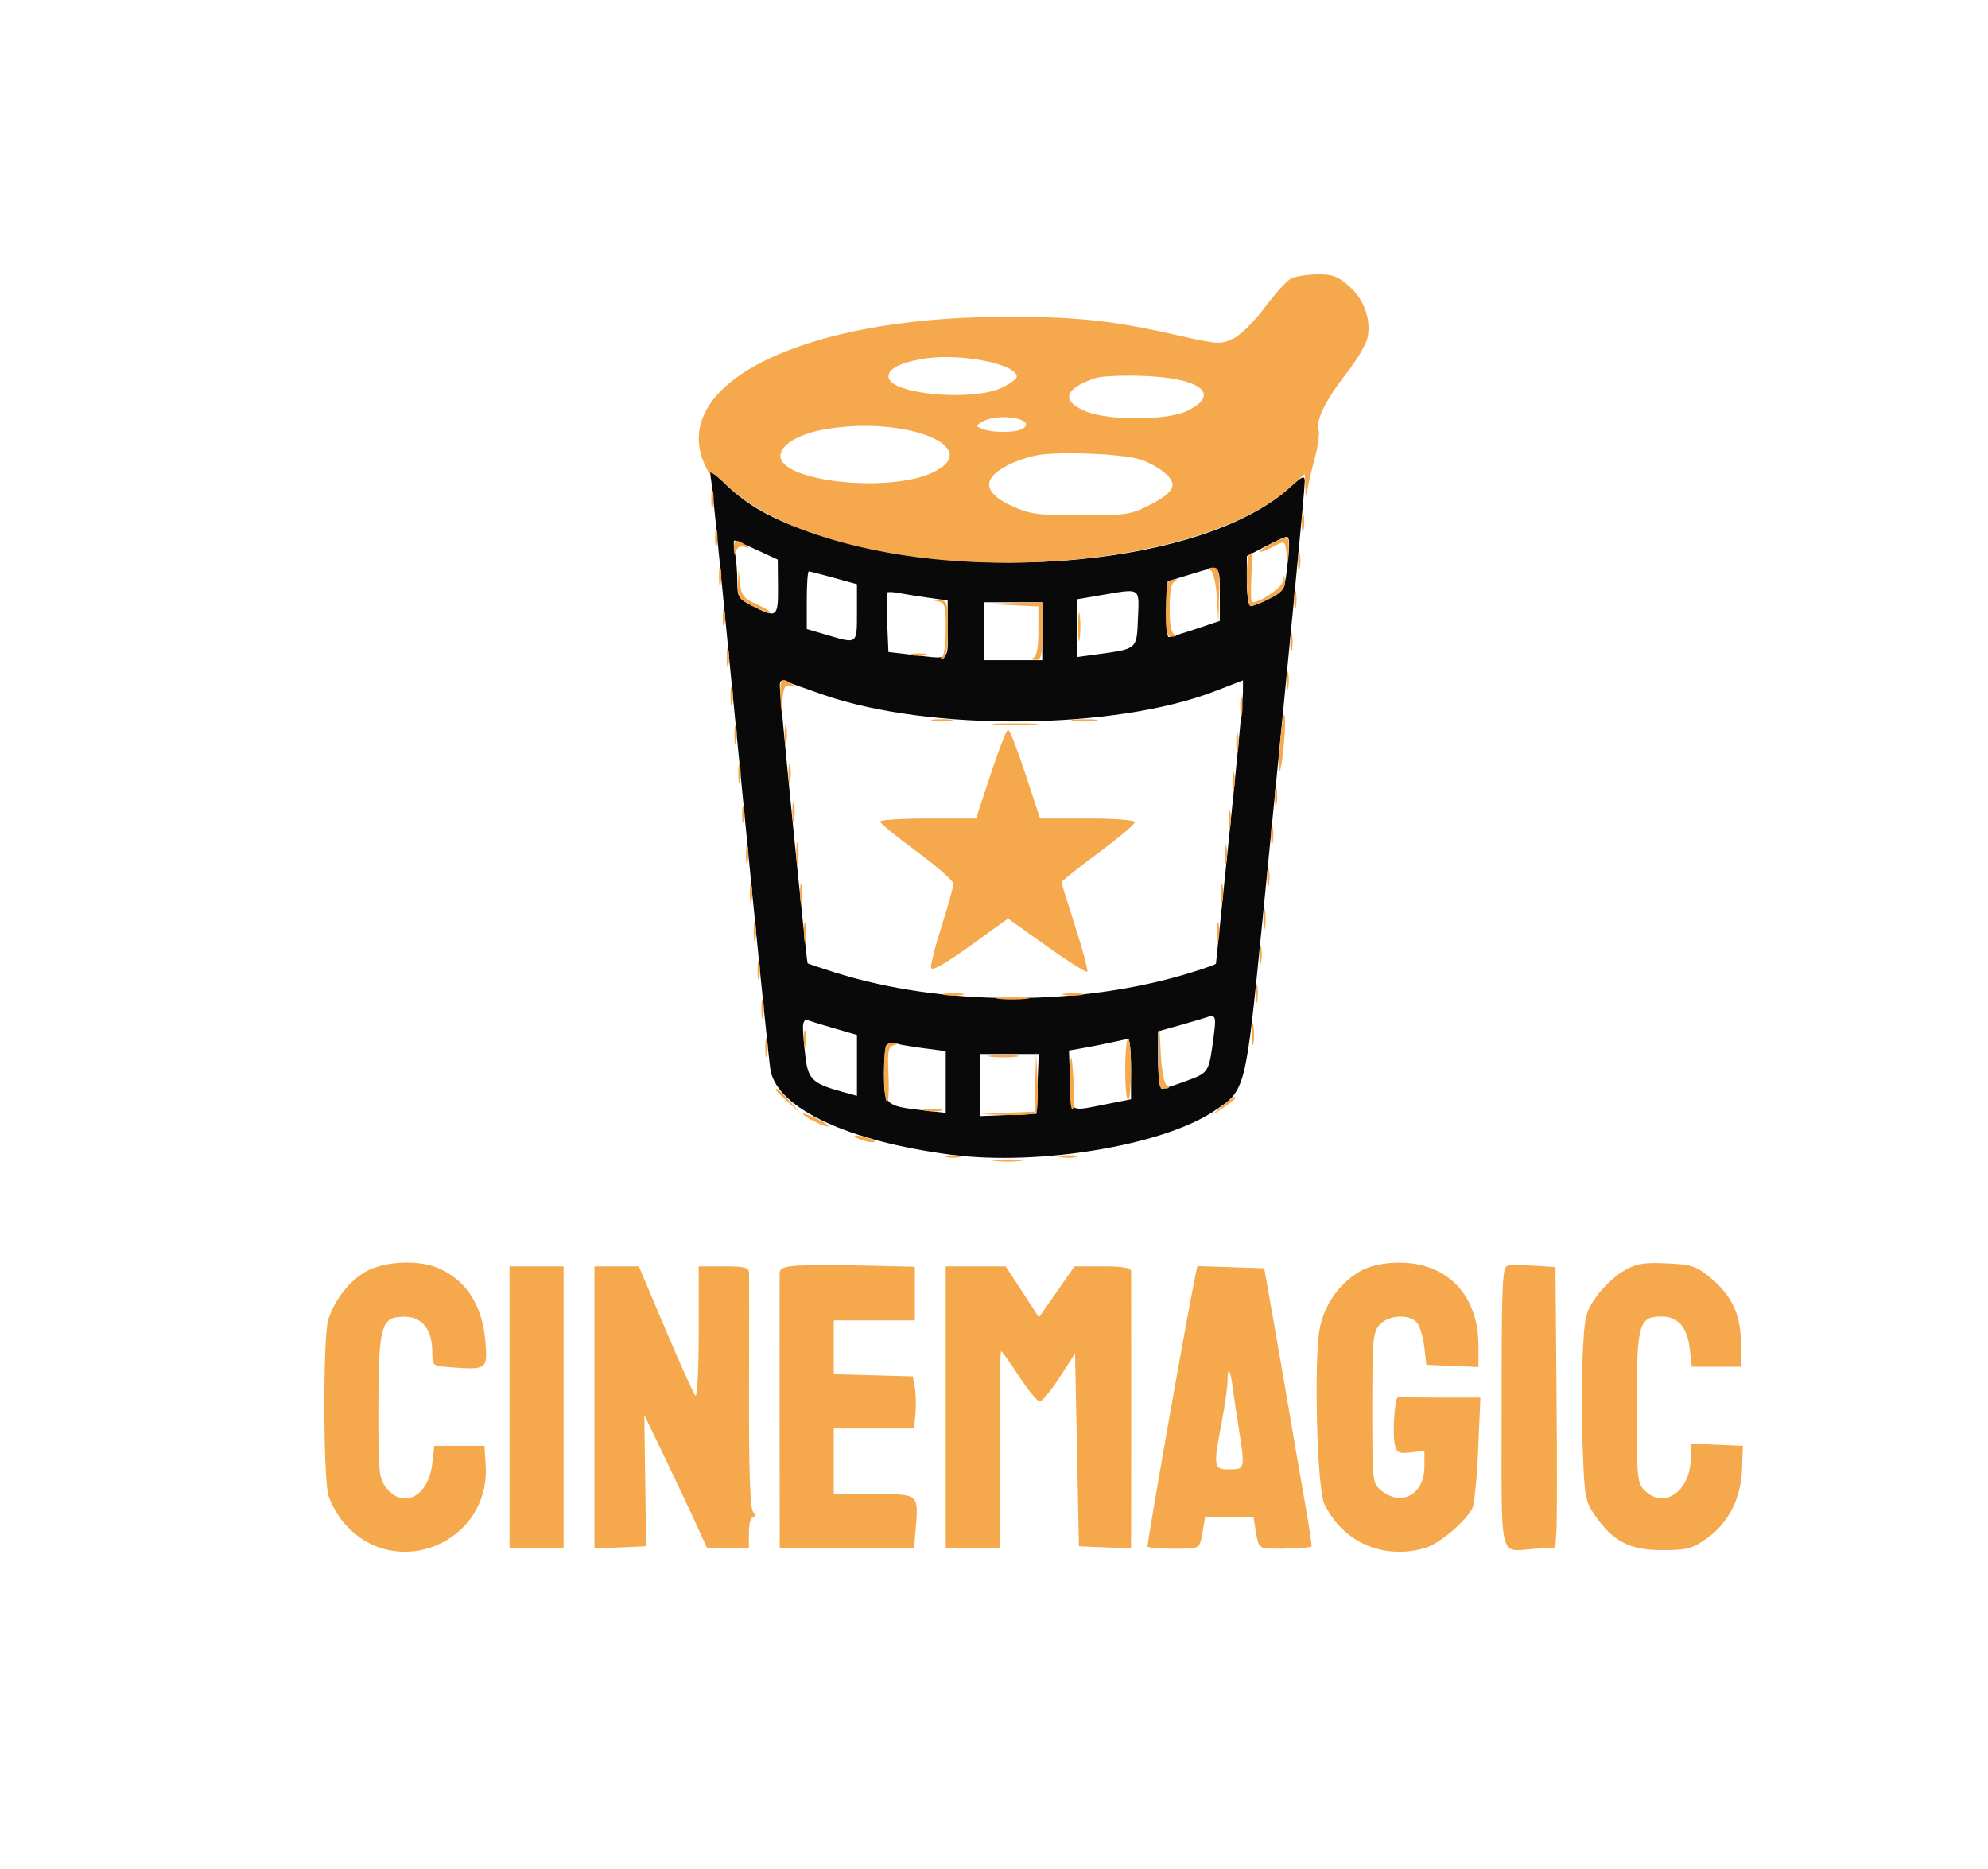 <svg xmlns="http://www.w3.org/2000/svg" width="515" height="484" viewBox="0 0 515 484" version="1.1"><path d="M 184.436 126 C 184.764 128.475, 188.182 162.900, 192.033 202.500 C 195.884 242.100, 199.295 275.771, 199.613 277.324 C 201.637 287.203, 219.782 295.629, 246.500 299.099 C 268.994 302.020, 301.009 296.728, 314.365 287.882 C 322.757 282.323, 322.619 282.861, 327.055 238.308 C 333.619 172.373, 338 126.936, 338 124.792 C 338 123.022, 337.501 123.218, 334.025 126.359 C 311.977 146.277, 251.431 151.978, 210.344 138.003 C 200.048 134.501, 193.874 131.054, 188.170 125.623 L 183.840 121.500 184.436 126 M 327.750 141.566 L 323 144.038 323 150.519 C 323 154.339, 323.427 157, 324.040 157 C 324.612 157, 326.796 156.124, 328.894 155.054 C 332.413 153.259, 332.758 152.697, 333.346 147.804 C 334.180 140.856, 334.160 138.990, 333.250 139.047 C 332.837 139.072, 330.363 140.206, 327.750 141.566 M 190.375 143.125 C 190.719 144.844, 191 148.210, 191 150.605 C 191 154.671, 191.262 155.093, 194.960 156.980 C 201.255 160.191, 201.610 159.921, 201.541 151.974 L 201.479 144.947 196.140 142.474 C 193.204 141.113, 190.565 140, 190.276 140 C 189.987 140, 190.031 141.406, 190.375 143.125 M 308 148.891 L 302.500 150.585 302.206 157.792 C 302.045 161.757, 302.295 165, 302.762 165 C 303.229 165, 306.399 164.059, 309.806 162.908 L 316 160.816 316 153.908 C 316 146.151, 316.294 146.335, 308 148.891 M 209 155.461 L 209 162.923 214.182 164.461 C 222.148 166.827, 222 166.937, 222 158.664 L 222 151.328 216.015 149.664 C 212.723 148.749, 209.798 148, 209.515 148 C 209.232 148, 209 151.358, 209 155.461 M 229.868 153.461 C 229.666 153.661, 229.647 157.211, 229.827 161.350 L 230.154 168.875 235.827 169.539 C 246.473 170.785, 245.500 171.442, 245.500 163.012 L 245.500 155.525 240.500 154.823 C 237.750 154.438, 234.316 153.891, 232.868 153.610 C 231.420 153.328, 230.070 153.261, 229.868 153.461 M 284.750 154.242 L 279 155.227 279 162.707 L 279 170.188 284.057 169.492 C 294.738 168.023, 294.463 168.261, 294.794 160.181 C 295.129 151.989, 295.751 152.357, 284.750 154.242 M 255 163.500 L 255 171 262.500 171 L 270 171 270 163.500 L 270 156 262.500 156 L 255 156 255 163.500 M 202.012 177.643 C 202.032 180.636, 208.916 249.255, 209.222 249.503 C 209.375 249.627, 212.425 250.658, 216 251.793 C 244.105 260.720, 279.895 260.762, 308.577 251.903 C 312.110 250.812, 315 249.775, 315 249.598 C 315 249.420, 316.571 234.251, 318.491 215.888 C 320.411 197.524, 321.986 181.086, 321.991 179.357 L 322 176.214 314.750 179.022 C 288.844 189.054, 241.129 189.529, 213.500 180.029 C 209.100 178.516, 204.713 176.943, 203.750 176.532 C 202.442 175.975, 202.003 176.255, 202.012 177.643 M 312.500 263.528 C 311.950 263.732, 308.913 264.628, 305.750 265.520 L 300 267.142 300 274.571 C 300 278.664, 300.432 282, 300.962 282 C 301.492 282, 304.386 281.079, 307.393 279.954 C 313.277 277.753, 313.151 277.969, 314.497 267.750 C 315.091 263.237, 314.823 262.668, 312.500 263.528 M 208.009 266.143 C 208.013 267.439, 208.304 270.885, 208.654 273.799 C 209.346 279.564, 210.551 280.695, 218.250 282.809 L 222 283.839 222 275.947 L 222 268.056 216.250 266.392 C 213.088 265.477, 209.938 264.517, 209.250 264.257 C 208.469 263.963, 208.003 264.670, 208.009 266.143 M 288 269.987 C 286.075 270.420, 282.794 271.074, 280.709 271.440 L 276.918 272.106 277.209 279.803 C 277.535 288.435, 276.773 287.943, 286.750 285.965 L 293 284.727 293 276.863 C 293 272.539, 292.663 269.045, 292.250 269.100 C 291.837 269.156, 289.925 269.555, 288 269.987 M 229.720 270.613 C 229.324 271.009, 229 274.393, 229 278.131 C 229 286.103, 229.407 286.494, 238.799 287.557 L 245 288.258 245 280.258 L 245 272.258 239.750 271.573 C 236.863 271.196, 233.586 270.664, 232.470 270.391 C 231.353 270.117, 230.116 270.218, 229.720 270.613 M 254 281.044 L 254 289.088 261.250 288.794 L 268.500 288.500 268.792 280.750 L 269.084 273 261.542 273 L 254 273 254 281.044" stroke="none" fill="#090909" fill-rule="evenodd"/><path d="M 334.500 72.120 C 333.400 72.661, 330.325 76.031, 327.666 79.609 C 324.918 83.305, 321.367 86.811, 319.438 87.731 C 316.218 89.266, 315.443 89.212, 304.272 86.672 C 287.861 82.940, 278.067 81.944, 259 82.066 C 207.608 82.396, 173.452 99.385, 182.461 120.135 C 183.264 121.986, 183.939 123.069, 183.961 122.542 C 183.982 122.015, 185.913 123.420, 188.250 125.665 C 195.972 133.080, 209.209 138.897, 226.479 142.464 C 265.829 150.592, 315.422 143.165, 334.025 126.359 L 338 122.767 338.136 126.134 C 338.241 128.723, 338.362 128.923, 338.659 127 C 338.872 125.625, 339.744 121.875, 340.598 118.667 C 341.452 115.459, 341.896 112.171, 341.585 111.361 C 340.709 109.078, 343.503 103.412, 348.837 96.657 C 351.511 93.271, 353.969 89.090, 354.301 87.367 C 355.214 82.618, 353.345 77.510, 349.441 74.082 C 346.541 71.536, 345.110 71.012, 341.215 71.068 C 338.622 71.105, 335.600 71.578, 334.500 72.120 M 238.872 92.973 C 232.800 94.057, 229.802 95.733, 230.203 97.817 C 231.047 102.197, 252.178 104.029, 259.667 100.372 C 261.775 99.342, 263.459 98.050, 263.410 97.500 C 263.103 94.109, 248.056 91.333, 238.872 92.973 M 283.942 97.885 C 275.716 100.583, 274.703 103.838, 281.250 106.531 C 287.346 109.038, 302.374 108.956, 307.635 106.387 C 316.436 102.090, 310.986 97.863, 296 97.363 C 290.775 97.189, 285.349 97.424, 283.942 97.885 M 254.544 109.195 C 252.603 110.321, 252.603 110.335, 254.544 111.094 C 257.361 112.196, 263.249 112.134, 265 110.985 C 268.722 108.541, 258.645 106.817, 254.544 109.195 M 214.060 111.136 C 207.367 112.246, 202.602 114.900, 202.187 117.748 C 201.187 124.614, 230.246 127.956, 241.808 122.305 C 255.032 115.841, 234.799 107.697, 214.060 111.136 M 268.326 117.983 C 263.482 119.012, 258.892 121.220, 257.095 123.386 C 254.975 125.940, 256.799 128.662, 262.283 131.131 C 266.856 133.189, 269.043 133.480, 280 133.490 C 291.360 133.499, 292.951 133.272, 297.443 131 C 304.263 127.550, 305.274 125.552, 301.748 122.486 C 300.235 121.170, 297.310 119.586, 295.248 118.967 C 290.287 117.477, 273.583 116.866, 268.326 117.983 M 184.252 129.500 C 184.263 131.700, 184.468 132.482, 184.707 131.238 C 184.946 129.994, 184.937 128.194, 184.687 127.238 C 184.437 126.282, 184.241 127.300, 184.252 129.500 M 337.252 135.500 C 337.263 137.700, 337.468 138.482, 337.707 137.238 C 337.946 135.994, 337.937 134.194, 337.687 133.238 C 337.437 132.282, 337.241 133.300, 337.252 135.500 M 185.252 139.500 C 185.263 141.700, 185.468 142.482, 185.707 141.238 C 185.946 139.994, 185.937 138.194, 185.687 137.238 C 185.437 136.282, 185.241 137.300, 185.252 139.500 M 329 141 C 324.891 143.250, 325.756 143.695, 329.987 141.507 C 332.863 140.019, 332.876 140.026, 333.277 143.257 C 333.673 146.442, 333.683 146.432, 333.840 142.750 C 334.023 138.470, 333.781 138.383, 329 141 M 190.116 142.250 C 190.199 143.854, 190.360 144.014, 190.679 142.805 C 190.958 141.745, 191.757 141.312, 192.813 141.650 C 194.254 142.110, 194.281 142.031, 193 141.110 C 190.731 139.477, 189.988 139.771, 190.116 142.250 M 336.252 145.500 C 336.263 147.700, 336.468 148.482, 336.707 147.238 C 336.946 145.994, 336.937 144.194, 336.687 143.238 C 336.437 142.282, 336.241 143.300, 336.252 145.500 M 323.667 143.667 C 322.558 144.776, 322.900 157, 324.040 157 C 324.612 157, 326.862 156.091, 329.040 154.980 C 331.979 153.480, 332.965 152.384, 332.864 150.730 C 332.734 148.609, 332.707 148.602, 332.316 150.588 C 331.978 152.300, 326.553 156, 324.381 156 C 324.077 156, 323.980 153.074, 324.165 149.498 C 324.349 145.922, 324.462 142.997, 324.417 142.998 C 324.371 142.999, 324.033 143.300, 323.667 143.667 M 186.252 149.500 C 186.263 151.700, 186.468 152.482, 186.707 151.238 C 186.946 149.994, 186.937 148.194, 186.687 147.238 C 186.437 146.282, 186.241 147.300, 186.252 149.500 M 313.696 147.791 C 314.355 148.210, 315.055 151.465, 315.254 155.026 L 315.615 161.500 315.807 154.250 C 315.975 147.933, 315.775 147.002, 314.250 147.015 C 313.066 147.026, 312.887 147.277, 313.696 147.791 M 191.168 151.230 C 191.014 154.652, 191.338 155.132, 195.097 157.049 C 197.350 158.199, 199.380 158.954, 199.607 158.726 C 199.834 158.499, 198.240 157.510, 196.063 156.528 C 192.671 154.999, 192.050 154.226, 191.721 151.122 L 191.336 147.500 191.168 151.230 M 302.667 150.667 C 302.300 151.033, 302 154.408, 302 158.167 C 302 164.038, 302.246 164.989, 303.750 164.921 C 304.795 164.874, 304.997 164.639, 304.250 164.338 C 303.435 164.009, 303 161.631, 303 157.500 C 303 153.369, 303.435 150.991, 304.250 150.662 C 304.948 150.381, 305.021 150.123, 304.417 150.079 C 303.821 150.036, 303.033 150.300, 302.667 150.667 M 335.252 155.500 C 335.263 157.700, 335.468 158.482, 335.707 157.238 C 335.946 155.994, 335.937 154.194, 335.687 153.238 C 335.437 152.282, 335.241 153.300, 335.252 155.500 M 242.750 155.720 C 244.824 156.101, 245 156.668, 245 162.983 C 245 166.751, 244.539 170.062, 243.975 170.342 C 243.411 170.621, 243.524 170.734, 244.225 170.592 C 245.121 170.410, 245.500 168.126, 245.500 162.917 C 245.500 155.698, 245.433 155.497, 243 155.404 C 240.825 155.320, 240.792 155.361, 242.750 155.720 M 261.750 156.743 L 269 157.088 269 163.460 C 269 167.623, 268.566 170.008, 267.750 170.338 C 267.003 170.639, 267.205 170.874, 268.250 170.921 C 269.768 170.990, 270 170.006, 270 163.500 L 270 156 262.250 156.199 L 254.500 156.397 261.750 156.743 M 187.232 160 C 187.232 161.925, 187.438 162.713, 187.689 161.750 C 187.941 160.787, 187.941 159.213, 187.689 158.250 C 187.438 157.287, 187.232 158.075, 187.232 160 M 279.310 162.500 C 279.315 165.800, 279.502 167.029, 279.725 165.232 C 279.947 163.435, 279.943 160.735, 279.715 159.232 C 279.486 157.729, 279.304 159.200, 279.310 162.500 M 334.252 166.500 C 334.263 168.700, 334.468 169.482, 334.707 168.238 C 334.946 166.994, 334.937 165.194, 334.687 164.238 C 334.437 163.282, 334.241 164.300, 334.252 166.500 M 188.252 170.500 C 188.263 172.700, 188.468 173.482, 188.707 172.238 C 188.946 170.994, 188.937 169.194, 188.687 168.238 C 188.437 167.282, 188.241 168.300, 188.252 170.500 M 236.250 169.689 C 237.213 169.941, 238.787 169.941, 239.750 169.689 C 240.713 169.438, 239.925 169.232, 238 169.232 C 236.075 169.232, 235.287 169.438, 236.250 169.689 M 333.252 176.500 C 333.263 178.700, 333.468 179.482, 333.707 178.238 C 333.946 176.994, 333.937 175.194, 333.687 174.238 C 333.437 173.282, 333.241 174.300, 333.252 176.500 M 202.168 180.250 L 202.336 184.500 202.725 180.803 C 203.034 177.870, 203.464 177.218, 204.807 177.648 C 206.252 178.109, 206.280 178.030, 205 177.110 C 202.477 175.295, 201.993 175.831, 202.168 180.250 M 189.252 180.500 C 189.263 182.700, 189.468 183.482, 189.707 182.238 C 189.946 180.994, 189.937 179.194, 189.687 178.238 C 189.437 177.282, 189.241 178.300, 189.252 180.500 M 321.272 183 C 321.272 185.475, 321.467 186.488, 321.706 185.250 C 321.944 184.012, 321.944 181.988, 321.706 180.750 C 321.467 179.512, 321.272 180.525, 321.272 183 M 331.700 191.415 C 331.314 195.769, 331.183 199.517, 331.411 199.744 C 332.027 200.360, 333.266 187.589, 332.803 185.394 C 332.583 184.352, 332.087 187.062, 331.700 191.415 M 241.750 186.706 C 242.988 186.944, 245.012 186.944, 246.250 186.706 C 247.488 186.467, 246.475 186.272, 244 186.272 C 241.525 186.272, 240.512 186.467, 241.750 186.706 M 278.250 186.716 C 279.762 186.945, 282.238 186.945, 283.750 186.716 C 285.262 186.487, 284.025 186.300, 281 186.300 C 277.975 186.300, 276.738 186.487, 278.250 186.716 M 190.252 190.500 C 190.263 192.700, 190.468 193.482, 190.707 192.238 C 190.946 190.994, 190.937 189.194, 190.687 188.238 C 190.437 187.282, 190.241 188.300, 190.252 190.500 M 203.252 190.500 C 203.263 192.700, 203.468 193.482, 203.707 192.238 C 203.946 190.994, 203.937 189.194, 203.687 188.238 C 203.437 187.282, 203.241 188.300, 203.252 190.500 M 258.250 187.735 C 260.863 187.941, 265.137 187.941, 267.750 187.735 C 270.363 187.529, 268.225 187.360, 263 187.360 C 257.775 187.360, 255.637 187.529, 258.250 187.735 M 256.650 200.500 L 252.865 212 240.433 212 C 233.595 212, 228 212.357, 228 212.793 C 228 213.228, 232.261 216.716, 237.468 220.543 C 242.676 224.369, 246.951 228.128, 246.968 228.897 C 246.986 229.665, 245.630 234.570, 243.956 239.797 C 242.281 245.024, 241.044 249.922, 241.206 250.681 C 241.400 251.592, 244.844 249.652, 251.319 244.986 L 261.139 237.911 271.140 245.051 C 276.641 248.978, 281.370 251.963, 281.649 251.684 C 281.929 251.405, 280.547 246.195, 278.579 240.107 C 276.610 234.018, 275 228.803, 275 228.516 C 275 228.230, 279.275 224.825, 284.500 220.949 C 289.725 217.073, 294 213.474, 294 212.951 C 294 212.401, 288.815 212, 281.717 212 L 269.435 212 265.650 200.500 C 263.568 194.175, 261.543 189, 261.150 189 C 260.757 189, 258.732 194.175, 256.650 200.500 M 320.252 192.500 C 320.263 194.700, 320.468 195.482, 320.707 194.238 C 320.946 192.994, 320.937 191.194, 320.687 190.238 C 320.437 189.282, 320.241 190.300, 320.252 192.500 M 191.252 200.500 C 191.263 202.700, 191.468 203.482, 191.707 202.238 C 191.946 200.994, 191.937 199.194, 191.687 198.238 C 191.437 197.282, 191.241 198.300, 191.252 200.500 M 204.252 200.500 C 204.263 202.700, 204.468 203.482, 204.707 202.238 C 204.946 200.994, 204.937 199.194, 204.687 198.238 C 204.437 197.282, 204.241 198.300, 204.252 200.500 M 319.252 202.500 C 319.263 204.700, 319.468 205.482, 319.707 204.238 C 319.946 202.994, 319.937 201.194, 319.687 200.238 C 319.437 199.282, 319.241 200.300, 319.252 202.500 M 330.252 206.500 C 330.263 208.700, 330.468 209.482, 330.707 208.238 C 330.946 206.994, 330.937 205.194, 330.687 204.238 C 330.437 203.282, 330.241 204.300, 330.252 206.500 M 205.252 210.500 C 205.263 212.700, 205.468 213.482, 205.707 212.238 C 205.946 210.994, 205.937 209.194, 205.687 208.238 C 205.437 207.282, 205.241 208.300, 205.252 210.500 M 192.232 211 C 192.232 212.925, 192.438 213.713, 192.689 212.750 C 192.941 211.787, 192.941 210.213, 192.689 209.250 C 192.438 208.287, 192.232 209.075, 192.232 211 M 318.252 212.500 C 318.263 214.700, 318.468 215.482, 318.707 214.238 C 318.946 212.994, 318.937 211.194, 318.687 210.238 C 318.437 209.282, 318.241 210.300, 318.252 212.500 M 329.252 216.500 C 329.263 218.700, 329.468 219.482, 329.707 218.238 C 329.946 216.994, 329.937 215.194, 329.687 214.238 C 329.437 213.282, 329.241 214.300, 329.252 216.500 M 206.272 221 C 206.272 223.475, 206.467 224.488, 206.706 223.250 C 206.944 222.012, 206.944 219.988, 206.706 218.750 C 206.467 217.512, 206.272 218.525, 206.272 221 M 193.252 221.500 C 193.263 223.700, 193.468 224.482, 193.707 223.238 C 193.946 221.994, 193.937 220.194, 193.687 219.238 C 193.437 218.282, 193.241 219.300, 193.252 221.500 M 317.252 221.500 C 317.263 223.700, 317.468 224.482, 317.707 223.238 C 317.946 221.994, 317.937 220.194, 317.687 219.238 C 317.437 218.282, 317.241 219.300, 317.252 221.500 M 328.252 227.500 C 328.263 229.700, 328.468 230.482, 328.707 229.238 C 328.946 227.994, 328.937 226.194, 328.687 225.238 C 328.437 224.282, 328.241 225.300, 328.252 227.500 M 194.252 231.500 C 194.263 233.700, 194.468 234.482, 194.707 233.238 C 194.946 231.994, 194.937 230.194, 194.687 229.238 C 194.437 228.282, 194.241 229.300, 194.252 231.500 M 207.252 231.500 C 207.263 233.700, 207.468 234.482, 207.707 233.238 C 207.946 231.994, 207.937 230.194, 207.687 229.238 C 207.437 228.282, 207.241 229.300, 207.252 231.500 M 316.252 231.500 C 316.263 233.700, 316.468 234.482, 316.707 233.238 C 316.946 231.994, 316.937 230.194, 316.687 229.238 C 316.437 228.282, 316.241 229.300, 316.252 231.500 M 327.272 238 C 327.272 240.475, 327.467 241.488, 327.706 240.250 C 327.944 239.012, 327.944 236.988, 327.706 235.750 C 327.467 234.512, 327.272 235.525, 327.272 238 M 195.252 241.500 C 195.263 243.700, 195.468 244.482, 195.707 243.238 C 195.946 241.994, 195.937 240.194, 195.687 239.238 C 195.437 238.282, 195.241 239.300, 195.252 241.500 M 208.252 241.500 C 208.263 243.700, 208.468 244.482, 208.707 243.238 C 208.946 241.994, 208.937 240.194, 208.687 239.238 C 208.437 238.282, 208.241 239.300, 208.252 241.500 M 315.252 241.500 C 315.263 243.700, 315.468 244.482, 315.707 243.238 C 315.946 241.994, 315.937 240.194, 315.687 239.238 C 315.437 238.282, 315.241 239.300, 315.252 241.500 M 326.252 247.500 C 326.263 249.700, 326.468 250.482, 326.707 249.238 C 326.946 247.994, 326.937 246.194, 326.687 245.238 C 326.437 244.282, 326.241 245.300, 326.252 247.500 M 196.252 251.500 C 196.263 253.700, 196.468 254.482, 196.707 253.238 C 196.946 251.994, 196.937 250.194, 196.687 249.238 C 196.437 248.282, 196.241 249.300, 196.252 251.500 M 325.252 257.500 C 325.263 259.700, 325.468 260.482, 325.707 259.238 C 325.946 257.994, 325.937 256.194, 325.687 255.238 C 325.437 254.282, 325.241 255.300, 325.252 257.500 M 244.750 257.706 C 245.988 257.944, 248.012 257.944, 249.250 257.706 C 250.488 257.467, 249.475 257.272, 247 257.272 C 244.525 257.272, 243.512 257.467, 244.750 257.706 M 275.750 257.706 C 276.988 257.944, 279.012 257.944, 280.250 257.706 C 281.488 257.467, 280.475 257.272, 278 257.272 C 275.525 257.272, 274.512 257.467, 275.750 257.706 M 197.252 261.500 C 197.263 263.700, 197.468 264.482, 197.707 263.238 C 197.946 261.994, 197.937 260.194, 197.687 259.238 C 197.437 258.282, 197.241 259.300, 197.252 261.500 M 258.728 258.722 C 260.503 258.943, 263.653 258.946, 265.728 258.730 C 267.802 258.513, 266.350 258.333, 262.500 258.328 C 258.650 258.324, 256.952 258.501, 258.728 258.722 M 324.272 268 C 324.272 270.475, 324.467 271.488, 324.706 270.250 C 324.944 269.012, 324.944 266.988, 324.706 265.750 C 324.467 264.512, 324.272 265.525, 324.272 268 M 208.232 269 C 208.232 270.925, 208.438 271.712, 208.689 270.750 C 208.941 269.788, 208.941 268.212, 208.689 267.250 C 208.438 266.288, 208.232 267.075, 208.232 269 M 300.196 274.250 C 300.024 281.044, 300.216 281.998, 301.750 281.985 C 302.937 281.974, 303.114 281.724, 302.301 281.207 C 301.620 280.774, 300.948 277.432, 300.747 273.472 L 300.392 266.500 300.196 274.250 M 198.252 271.500 C 198.263 273.700, 198.468 274.482, 198.707 273.238 C 198.946 271.994, 198.937 270.194, 198.687 269.238 C 198.437 268.282, 198.241 269.300, 198.252 271.500 M 291.500 277 C 291.500 281.400, 291.837 285, 292.250 285 C 292.663 285, 293 281.400, 293 277 C 293 272.600, 292.663 269, 292.250 269 C 291.837 269, 291.500 272.600, 291.500 277 M 229.667 270.667 C 228.748 271.586, 228.822 284.771, 229.750 285.349 C 230.162 285.606, 230.353 282.522, 230.174 278.496 C 229.889 272.090, 230.076 271.117, 231.674 270.704 C 233.054 270.347, 233.114 270.204, 231.917 270.116 C 231.046 270.052, 230.033 270.300, 229.667 270.667 M 277.150 279.191 C 277.067 283.421, 277.337 287.092, 277.750 287.348 C 278.163 287.604, 278.373 285.268, 278.217 282.157 C 277.730 272.390, 277.305 271.212, 277.150 279.191 M 256.750 273.723 C 258.538 273.945, 261.462 273.945, 263.250 273.723 C 265.038 273.502, 263.575 273.320, 260 273.320 C 256.425 273.320, 254.963 273.502, 256.750 273.723 M 268.196 280.206 L 268 287.912 260.750 288.257 L 253.500 288.603 260.781 288.801 C 266.114 288.947, 268.201 288.639, 268.581 287.651 C 268.865 286.909, 268.939 283.196, 268.745 279.401 L 268.392 272.500 268.196 280.206 M 201 282.313 C 201 282.485, 202.463 283.948, 204.250 285.563 L 207.500 288.500 204.563 285.250 C 201.825 282.221, 201 281.540, 201 282.313 M 316.500 286.588 L 313.500 289.165 316.750 287.015 C 318.538 285.832, 320 284.669, 320 284.432 C 320 283.683, 319.577 283.944, 316.500 286.588 M 239.762 287.707 C 241.006 287.946, 242.806 287.937, 243.762 287.687 C 244.718 287.437, 243.700 287.241, 241.500 287.252 C 239.300 287.263, 238.518 287.468, 239.762 287.707 M 208 288.490 C 208 289.175, 214.123 292.210, 214.580 291.753 C 214.797 291.536, 213.406 290.610, 211.487 289.695 C 209.569 288.781, 208 288.239, 208 288.490 M 222.500 295 C 223.600 295.473, 225.175 295.859, 226 295.859 C 226.945 295.859, 226.761 295.542, 225.500 295 C 224.400 294.527, 222.825 294.141, 222 294.141 C 221.055 294.141, 221.239 294.458, 222.500 295 M 245.250 299.689 C 246.213 299.941, 247.787 299.941, 248.750 299.689 C 249.713 299.438, 248.925 299.232, 247 299.232 C 245.075 299.232, 244.287 299.438, 245.250 299.689 M 274.762 299.707 C 276.006 299.946, 277.806 299.937, 278.762 299.687 C 279.718 299.437, 278.700 299.241, 276.500 299.252 C 274.300 299.263, 273.518 299.468, 274.762 299.707 M 257.750 300.723 C 259.538 300.945, 262.462 300.945, 264.250 300.723 C 266.038 300.502, 264.575 300.320, 261 300.320 C 257.425 300.320, 255.963 300.502, 257.750 300.723 M 95.347 329.057 C 90.828 331.294, 86.518 336.707, 84.977 342.080 C 83.669 346.639, 83.735 382.507, 85.060 387.277 C 85.637 389.355, 87.543 392.688, 89.296 394.684 C 102.578 409.812, 127.087 399.582, 125.813 379.442 L 125.500 374.500 119 374.500 L 112.500 374.500 111.961 379.188 C 110.994 387.593, 104.485 390.975, 100.073 385.365 C 98.148 382.918, 98.001 381.440, 98.015 364.615 C 98.031 345.105, 98.724 341.761, 102.877 341.167 C 108.791 340.321, 112 343.586, 112 350.451 C 112 353.739, 112.096 353.814, 116.750 354.153 C 126.120 354.837, 126.329 354.686, 125.762 347.618 C 124.993 338.044, 120.746 331.463, 113.338 328.368 C 108.464 326.331, 100.215 326.647, 95.347 329.057 M 206.750 327.805 C 203.088 328.040, 201.992 328.498, 201.966 329.805 C 201.934 331.407, 201.949 389.239, 201.984 397.250 L 202 401 219.399 401 L 236.799 401 237.194 396.250 C 237.980 386.825, 238.184 387, 226.383 387 L 216 387 216 378.500 L 216 370 226.395 370 L 236.790 370 237.150 366.223 C 237.348 364.146, 237.279 361.108, 236.997 359.473 L 236.484 356.500 226.242 356.215 L 216 355.930 216 348.965 L 216 342 226.500 342 L 237 342 237 335.056 L 237 328.111 224.250 327.806 C 217.238 327.638, 209.363 327.637, 206.750 327.805 M 352.842 329.021 C 347.369 331.912, 343.241 337.521, 341.927 343.853 C 340.311 351.635, 341.159 385.493, 343.069 389.500 C 347.803 399.427, 358.173 404.024, 369.029 401.008 C 372.764 399.971, 380.009 393.860, 381.487 390.500 C 381.971 389.400, 382.622 382.537, 382.934 375.248 L 383.500 361.996 373.250 361.998 C 367.613 361.999, 362.663 361.923, 362.250 361.830 C 361.311 361.616, 360.636 371.412, 361.384 374.395 C 361.853 376.263, 362.486 376.542, 365.470 376.193 L 369 375.781 369 379.891 C 369 387.046, 363.099 390.330, 357.861 386.089 C 355.526 384.198, 355.500 383.963, 355.500 364.694 C 355.500 346.939, 355.669 345.024, 357.405 343.106 C 359.705 340.564, 365.163 340.286, 367.094 342.613 C 367.831 343.501, 368.673 346.313, 368.967 348.863 L 369.500 353.500 376.250 353.796 L 383 354.091 383 348.514 C 383 335.401, 374.846 326.948, 362.290 327.044 C 358.569 327.073, 355.193 327.779, 352.842 329.021 M 390.629 327.823 C 389.160 328.115, 389 331.709, 389 364.500 C 389 405.512, 388.123 401.764, 397.575 401.161 L 402.894 400.821 403.197 396.661 C 403.364 394.372, 403.376 378.028, 403.223 360.341 L 402.947 328.182 397.602 327.841 C 394.662 327.653, 391.524 327.645, 390.629 327.823 M 420.542 329.220 C 418.364 330.483, 415.216 333.462, 413.545 335.840 C 410.730 339.845, 410.469 340.954, 410.003 350.925 C 409.726 356.844, 409.725 367.759, 410 375.182 C 410.470 387.861, 410.665 388.914, 413.234 392.589 C 417.923 399.298, 422.212 401.500, 430.591 401.500 C 437.022 401.500, 438.305 401.165, 442.109 398.491 C 447.774 394.510, 451.019 388.128, 451.290 380.434 L 451.500 374.500 444.750 374.204 L 438 373.909 438 377.504 C 438 386.213, 431.099 391.099, 426 386 C 424.138 384.138, 424 382.667, 424 364.723 C 424 342.871, 424.505 341, 430.402 341 C 434.717 341, 437.105 343.749, 437.748 349.459 L 438.260 354 444.630 354 L 451 354 450.984 347.750 C 450.964 340.348, 448.529 335.324, 442.677 330.611 C 439.330 327.915, 437.959 327.494, 431.677 327.227 C 425.659 326.972, 423.861 327.294, 420.542 329.220 M 132 364.500 L 132 401 139 401 L 146 401 146 364.500 L 146 328 139 328 L 132 328 132 364.500 M 154 364.546 L 154 401.091 160.687 400.796 L 167.375 400.500 167.143 383.500 L 166.910 366.500 172.205 377.520 C 175.117 383.581, 178.780 391.344, 180.344 394.770 L 183.189 401 188.594 401 L 194 401 194 397 C 194 394.709, 194.480 393, 195.122 393 C 195.946 393, 195.943 392.636, 195.110 391.632 C 194.317 390.677, 193.994 381.415, 194.038 360.882 C 194.073 344.722, 194.079 330.712, 194.051 329.750 C 194.008 328.268, 193.004 328, 187.500 328 L 181 328 181 345.200 C 181 355.162, 180.630 362, 180.120 361.450 C 179.635 360.928, 176.148 353.190, 172.370 344.257 L 165.500 328.013 159.750 328.007 L 154 328 154 364.546 M 245 364.500 L 245 401 252 401 L 259 401 259.036 396.750 C 259.056 394.413, 259.041 382.938, 259.001 371.250 C 258.962 359.563, 259.118 350, 259.348 350 C 259.577 350, 261.671 352.925, 264 356.500 C 266.329 360.075, 268.745 362.996, 269.367 362.991 C 269.990 362.986, 272.300 360.188, 274.500 356.772 L 278.500 350.562 279 375.531 L 279.500 400.500 286.250 400.796 L 293 401.091 293.022 396.796 C 293.050 391.275, 293.050 330.903, 293.021 329.250 C 293.006 328.366, 290.858 328, 285.678 328 L 278.357 328 273.757 334.607 L 269.158 341.214 264.845 334.607 L 260.531 328 252.766 328 L 245 328 245 364.500 M 309.601 330.712 C 307.288 341.931, 296.996 400.334, 297.284 400.603 C 297.673 400.967, 302.416 401.224, 306.662 401.111 C 310.713 401.003, 310.842 400.894, 311.500 397 L 312.176 393 318.460 393 L 324.744 393 325.384 397 C 325.973 400.682, 326.281 401.008, 329.262 401.101 C 333.184 401.224, 339.403 400.907, 339.757 400.567 C 339.898 400.431, 339.107 395.185, 337.998 388.910 C 336.890 382.634, 335.071 372.100, 333.957 365.500 C 332.842 358.900, 330.933 347.875, 329.715 341 L 327.500 328.500 318.838 328.212 L 310.175 327.925 309.601 330.712 M 318 357.583 C 318 359.188, 317.325 364.027, 316.500 368.338 C 314.255 380.069, 314.341 380.600, 318.500 380.600 C 322.526 380.600, 322.581 380.356, 320.912 370 C 320.336 366.425, 319.637 361.704, 319.358 359.509 C 318.742 354.652, 318 353.601, 318 357.583" stroke="none" fill="#f5a94c" fill-rule="evenodd"/></svg>